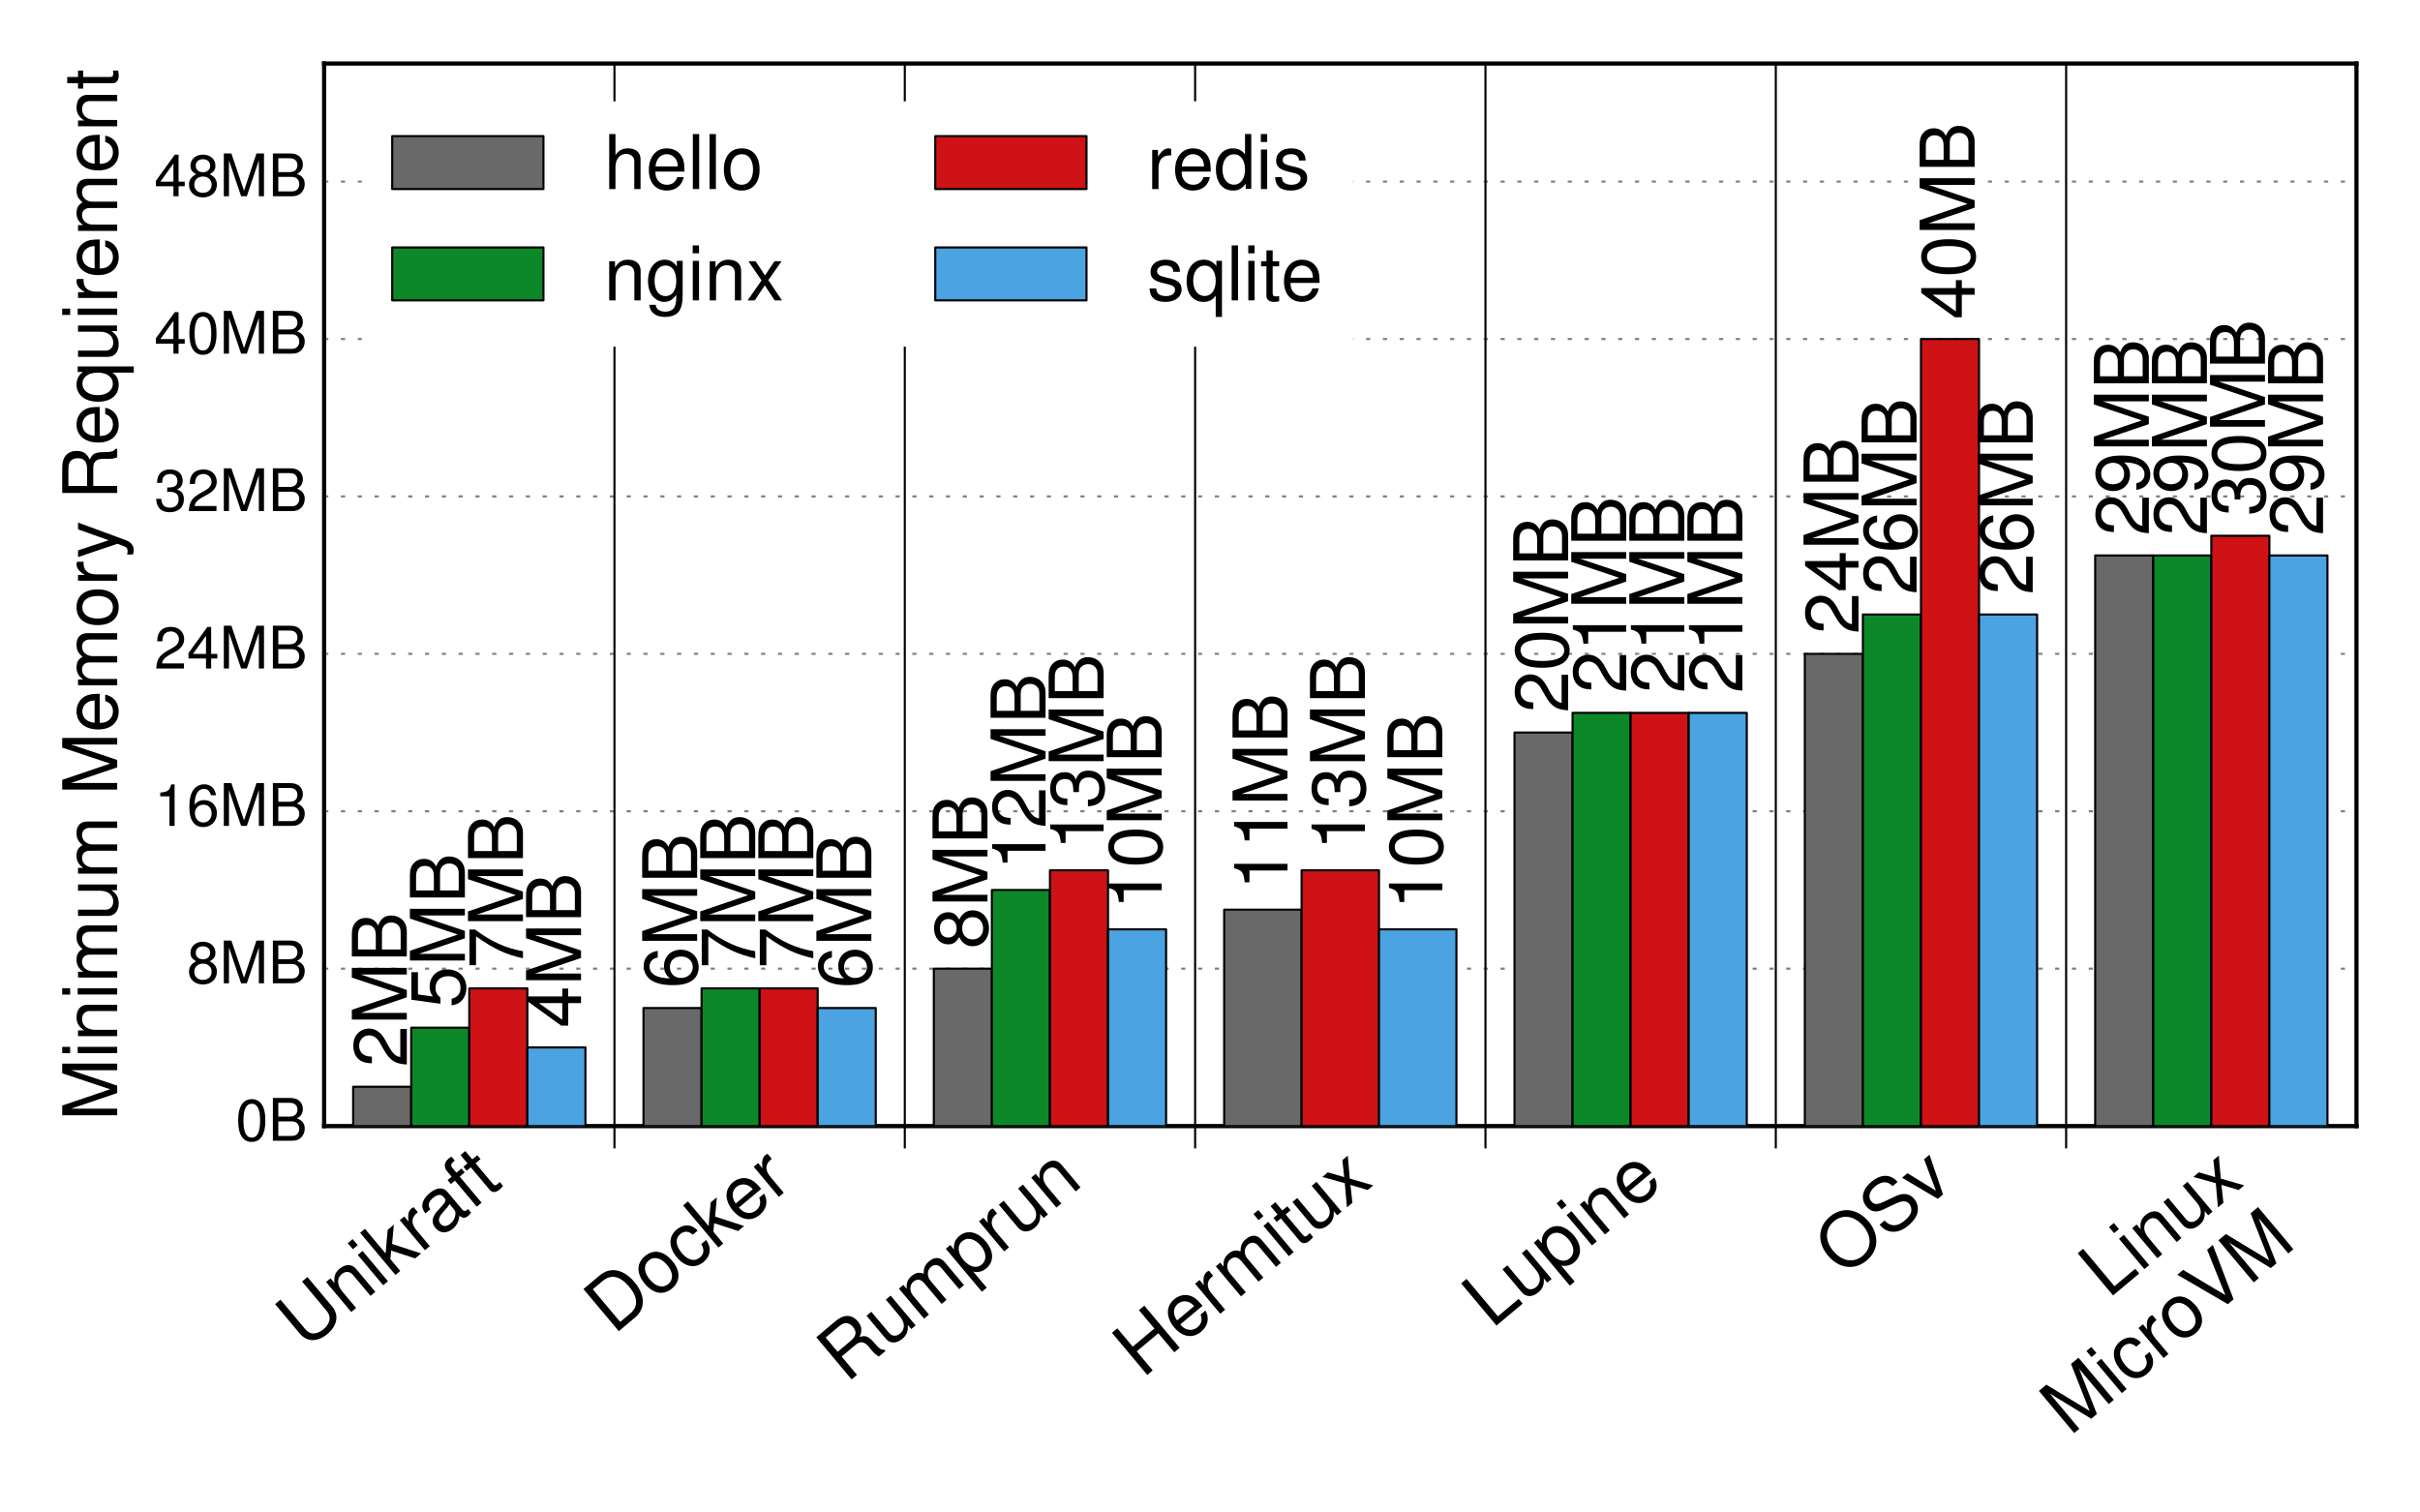 <?xml version="1.0" encoding="utf-8" standalone="no"?>
<!DOCTYPE svg PUBLIC "-//W3C//DTD SVG 1.1//EN"
  "http://www.w3.org/Graphics/SVG/1.1/DTD/svg11.dtd">
<!-- Created with matplotlib (https://matplotlib.org/) -->
<svg height="360pt" version="1.1" viewBox="0 0 576 360" width="576pt" xmlns="http://www.w3.org/2000/svg" xmlns:xlink="http://www.w3.org/1999/xlink">
 <defs>
  <style type="text/css">*{stroke-linecap:butt;stroke-linejoin:round;}</style>
 </defs>
 <g id="figure_1">
  <g id="patch_1">
   <path d="M 0 360 
L 576 360 
L 576 0 
L 0 0 
z
" style="fill:#ffffff;"/>
  </g>
  <g id="axes_1">
   <g id="patch_2">
    <path d="M 77.148 268.033 
L 560.88 268.033 
L 560.88 15.12 
L 77.148 15.12 
z
" style="fill:#ffffff;"/>
   </g>
   <g id="line2d_1">
    <path d="M 146.252 273.091 
L 146.252 15.12 
" style="fill:none;stroke:#000000;stroke-linecap:square;stroke-width:0.5;"/>
   </g>
   <g id="line2d_2">
    <path d="M 215.357 273.091 
L 215.357 15.12 
" style="fill:none;stroke:#000000;stroke-linecap:square;stroke-width:0.5;"/>
   </g>
   <g id="line2d_3">
    <path d="M 284.461 273.091 
L 284.461 15.12 
" style="fill:none;stroke:#000000;stroke-linecap:square;stroke-width:0.5;"/>
   </g>
   <g id="line2d_4">
    <path d="M 353.566 273.091 
L 353.566 15.12 
" style="fill:none;stroke:#000000;stroke-linecap:square;stroke-width:0.5;"/>
   </g>
   <g id="line2d_5">
    <path d="M 422.671 273.091 
L 422.671 15.12 
" style="fill:none;stroke:#000000;stroke-linecap:square;stroke-width:0.5;"/>
   </g>
   <g id="line2d_6">
    <path d="M 491.775 273.091 
L 491.775 15.12 
" style="fill:none;stroke:#000000;stroke-linecap:square;stroke-width:0.5;"/>
   </g>
   <g id="patch_3">
    <path d="M 77.148 268.033 
L 77.148 15.12 
" style="fill:none;stroke:#000000;stroke-linecap:square;stroke-linejoin:miter;"/>
   </g>
   <g id="patch_4">
    <path d="M 560.88 268.033 
L 560.88 15.12 
" style="fill:none;stroke:#000000;stroke-linecap:square;stroke-linejoin:miter;"/>
   </g>
   <g id="patch_5">
    <path d="M 77.148 268.033 
L 560.88 268.033 
" style="fill:none;stroke:#000000;stroke-linecap:square;stroke-linejoin:miter;"/>
   </g>
   <g id="patch_6">
    <path d="M 77.148 15.12 
L 560.88 15.12 
" style="fill:none;stroke:#000000;stroke-linecap:square;stroke-linejoin:miter;"/>
   </g>
   <g id="matplotlib.axis_1">
    <g id="xtick_1">
     <g id="line2d_7"/>
     <g id="line2d_8"/>
     <g id="text_1">
      <!-- Unikraft -->
      <g transform="translate(72.726 321.415)rotate(-40)scale(0.18 -0.18)">
       <defs>
        <path d="M 55.203 73 
L 55.203 21.938 
C 55.203 12.172 48.094 6.188 36.406 6.188 
C 31 6.188 26.594 7.484 23.094 9.984 
C 19.5 12.766 17.797 16.453 17.797 21.938 
L 17.797 73 
L 8.5 73 
L 8.5 21.938 
C 8.5 7.188 19.094 -2 36.406 -2 
C 53.5 -2 64.5 7.391 64.5 21.938 
L 64.5 73 
z
" id="Nimbus_Sans_L_Regular-85"/>
        <path d="M 7 52 
L 7 0 
L 15.406 0 
L 15.406 28.672 
C 15.406 39.672 21 46.688 29.594 46.688 
C 36.203 46.688 40.406 42.688 40.406 36.375 
L 40.406 0 
L 48.703 0 
L 48.703 39.672 
C 48.703 48.391 42.203 54 32.094 54 
C 24.297 54 19.297 50.984 14.703 43.688 
L 14.703 52 
z
" id="Nimbus_Sans_L_Regular-110"/>
        <path d="M 15 52.469 
L 6.703 52.469 
L 6.703 0 
L 15 0 
z
M 15 73 
L 6.594 73 
L 6.594 62.484 
L 15 62.484 
z
" id="Nimbus_Sans_L_Regular-105"/>
        <path d="M 14.094 73 
L 5.797 73 
L 5.797 0 
L 14.094 0 
L 14.094 20.422 
L 22.203 28.438 
L 39.906 0 
L 50.203 0 
L 28.797 34.344 
L 47 52.469 
L 36.297 52.469 
L 14.094 30.234 
z
" id="Nimbus_Sans_L_Regular-107"/>
        <path d="M 6.906 52 
L 6.906 0 
L 15.297 0 
L 15.297 26.984 
C 15.297 34.422 17.203 39.281 21.203 42.156 
C 23.797 44.047 26.297 44.641 32.094 44.734 
L 32.094 53.188 
C 30.703 53.891 30 54 28.906 54 
C 23.5 54 19.406 50.797 14.594 42.969 
L 14.594 52 
z
" id="Nimbus_Sans_L_Regular-114"/>
        <path d="M 53.5 5.188 
C 52.594 5 52.203 5 51.703 5 
C 48.797 5 47.203 6.484 47.203 9.078 
L 47.203 39.719 
C 47.203 48.984 40.406 54 27.5 54 
C 19.906 54 13.594 51.797 10.094 47.891 
C 7.703 45.203 6.703 42.219 6.5 37.031 
L 14.906 37.031 
C 15.594 43.406 19.406 46.297 27.203 46.297 
C 34.703 46.297 38.906 43.5 38.906 38.531 
L 38.906 36.344 
C 38.906 32.859 36.797 31.359 30.203 30.562 
C 18.406 29.078 16.594 28.672 13.406 27.391 
C 7.297 24.891 4.203 20.219 4.203 13.453 
C 4.203 4 10.797 -2 21.406 -2 
C 28 -2 33.297 0.297 39.203 5.688 
C 39.797 0.391 42.406 -2 47.797 -2 
C 49.5 -2 50.797 -1.812 53.5 -1.109 
z
M 38.906 16.734 
C 38.906 13.953 38.094 12.266 35.594 9.969 
C 32.203 6.891 28.094 5.297 23.203 5.297 
C 16.703 5.297 12.906 8.375 12.906 13.656 
C 12.906 19.125 16.594 21.906 25.5 23.203 
C 34.297 24.406 36.094 24.797 38.906 26.094 
z
" id="Nimbus_Sans_L_Regular-97"/>
        <path d="M 25.797 52 
L 17.094 52 
L 17.094 60.312 
C 17.094 63.859 19.094 65.688 22.906 65.688 
C 23.594 65.688 23.906 65.688 25.797 65.594 
L 25.797 72.484 
C 23.906 72.891 22.797 73 21.094 73 
C 13.406 73 8.797 68.594 8.797 61.016 
L 8.797 52 
L 1.797 52 
L 1.797 45.188 
L 8.797 45.188 
L 8.797 0 
L 17.094 0 
L 17.094 45.188 
L 25.797 45.188 
z
" id="Nimbus_Sans_L_Regular-102"/>
        <path d="M 25.406 52 
L 16.797 52 
L 16.797 66.391 
L 8.5 66.391 
L 8.5 52 
L 1.406 52 
L 1.406 45.188 
L 8.5 45.188 
L 8.5 6.281 
C 8.5 1 12.094 -2 18.594 -2 
C 20.594 -2 22.594 -1.812 25.406 -1.312 
L 25.406 5.688 
C 24.297 5.391 23 5.297 21.406 5.297 
C 17.797 5.297 16.797 6.281 16.797 9.906 
L 16.797 45.188 
L 25.406 45.188 
z
" id="Nimbus_Sans_L_Regular-116"/>
       </defs>
       <use transform="scale(0.996)" xlink:href="#Nimbus_Sans_L_Regular-85"/>
       <use transform="translate(71.93 0)scale(0.996)" xlink:href="#Nimbus_Sans_L_Regular-110"/>
       <use transform="translate(127.322 0)scale(0.996)" xlink:href="#Nimbus_Sans_L_Regular-105"/>
       <use transform="translate(149.438 0)scale(0.996)" xlink:href="#Nimbus_Sans_L_Regular-107"/>
       <use transform="translate(199.252 0)scale(0.996)" xlink:href="#Nimbus_Sans_L_Regular-114"/>
       <use transform="translate(231.431 0)scale(0.996)" xlink:href="#Nimbus_Sans_L_Regular-97"/>
       <use transform="translate(286.822 0)scale(0.996)" xlink:href="#Nimbus_Sans_L_Regular-102"/>
       <use transform="translate(314.518 0)scale(0.996)" xlink:href="#Nimbus_Sans_L_Regular-116"/>
      </g>
     </g>
    </g>
    <g id="xtick_2">
     <g id="line2d_9"/>
     <g id="line2d_10"/>
     <g id="text_2">
      <!-- Docker -->
      <g transform="translate(146.061 317.866)rotate(-40)scale(0.18 -0.18)">
       <defs>
        <path d="M 8.906 0 
L 37 0 
C 55.406 0 66.703 13.797 66.703 36.547 
C 66.703 59.188 55.5 73 37 73 
L 8.906 73 
z
M 18.203 8.188 
L 18.203 64.797 
L 35.406 64.797 
C 49.797 64.797 57.406 55.078 57.406 36.438 
C 57.406 18.016 49.797 8.188 35.406 8.188 
z
" id="Nimbus_Sans_L_Regular-68"/>
        <path d="M 27.203 54 
C 12.5 54 3.594 43.5 3.594 25.984 
C 3.594 8.484 12.406 -2 27.297 -2 
C 42 -2 51 8.484 51 25.594 
C 51 43.609 42.297 54 27.203 54 
z
M 27.297 46.297 
C 36.703 46.297 42.297 38.625 42.297 25.688 
C 42.297 13.453 36.5 5.688 27.297 5.688 
C 18 5.688 12.297 13.359 12.297 25.984 
C 12.297 38.531 18 46.297 27.297 46.297 
z
" id="Nimbus_Sans_L_Regular-111"/>
        <path d="M 47.094 34.953 
C 46.703 40.016 45.594 43.297 43.594 46.188 
C 40 51.094 33.703 54 26.406 54 
C 12.297 54 3.094 42.812 3.094 25.5 
C 3.094 8.672 12.094 -2 26.297 -2 
C 38.797 -2 46.703 5.5 47.703 18.234 
L 39.297 18.234 
C 37.906 9.875 33.594 5.688 26.5 5.688 
C 17.297 5.688 11.797 13.156 11.797 25.5 
C 11.797 38.531 17.203 46.297 26.297 46.297 
C 33.297 46.297 37.703 42.203 38.703 34.953 
z
" id="Nimbus_Sans_L_Regular-99"/>
        <path d="M 51.297 23.188 
C 51.297 31.219 50.703 36.109 49.203 40.078 
C 45.797 48.797 37.797 54 28 54 
C 13.406 54 4 42.719 4 25.297 
C 4 8.516 13.094 -2 27.797 -2 
C 39.797 -2 48.094 4.797 50.203 15.906 
L 41.797 15.906 
C 39.5 9.188 34.797 5.688 28.094 5.688 
C 22.797 5.688 18.297 8.031 15.5 12.297 
C 13.5 15.219 12.797 18.141 12.703 23.188 
z
M 12.906 30 
C 13.594 39.875 19.5 46.297 27.906 46.297 
C 36.094 46.297 42.406 39.359 42.406 30.609 
C 42.406 30.406 42.406 30.203 42.297 30 
z
" id="Nimbus_Sans_L_Regular-101"/>
       </defs>
       <use transform="scale(0.996)" xlink:href="#Nimbus_Sans_L_Regular-68"/>
       <use transform="translate(71.93 0)scale(0.996)" xlink:href="#Nimbus_Sans_L_Regular-111"/>
       <use transform="translate(127.322 0)scale(0.996)" xlink:href="#Nimbus_Sans_L_Regular-99"/>
       <use transform="translate(175.143 0)scale(0.996)" xlink:href="#Nimbus_Sans_L_Regular-107"/>
       <use transform="translate(222.964 0)scale(0.996)" xlink:href="#Nimbus_Sans_L_Regular-101"/>
       <use transform="translate(278.356 0)scale(0.996)" xlink:href="#Nimbus_Sans_L_Regular-114"/>
      </g>
     </g>
    </g>
    <g id="xtick_3">
     <g id="line2d_11"/>
     <g id="line2d_12"/>
     <g id="text_3">
      <!-- Rumprun -->
      <g transform="translate(201.429 329.392)rotate(-40)scale(0.18 -0.18)">
       <defs>
        <path d="M 18.594 31.797 
L 42.594 31.797 
C 50.906 31.797 54.594 27.734 54.594 18.609 
L 54.5 12.031 
C 54.5 7.469 55.297 3 56.594 0 
L 67.906 0 
L 67.906 2.297 
C 64.406 4.734 63.703 7.359 63.5 17.203 
C 63.406 29.359 61.5 32.984 53.594 36.391 
C 61.797 40.391 65.094 45.422 65.094 53.625 
C 65.094 66.094 57.203 73 42.906 73 
L 9.297 73 
L 9.297 0 
L 18.594 0 
z
M 18.594 40 
L 18.594 64.797 
L 41.094 64.797 
C 46.297 64.797 49.297 64 51.594 62.031 
C 54.094 59.953 55.406 56.688 55.406 52.344 
C 55.406 43.844 51 40 41.094 40 
z
" id="Nimbus_Sans_L_Regular-82"/>
        <path d="M 48.203 0.297 
L 48.203 52 
L 39.906 52 
L 39.906 22.719 
C 39.906 12.188 34.297 5.297 25.594 5.297 
C 19 5.297 14.797 9.234 14.797 15.438 
L 14.797 52 
L 6.5 52 
L 6.5 12.188 
C 6.5 3.594 13 -2 23.203 -2 
C 30.906 -2 35.797 0.688 40.703 7.562 
L 40.703 0.297 
z
" id="Nimbus_Sans_L_Regular-117"/>
        <path d="M 7 52 
L 7 0 
L 15.406 0 
L 15.406 32.641 
C 15.406 40.578 20.906 46.688 27.703 46.688 
C 33.906 46.688 37.406 42.875 37.406 36.172 
L 37.406 0 
L 45.797 0 
L 45.797 32.953 
C 45.797 40.578 51.297 46.688 58.094 46.688 
C 64.203 46.688 67.797 42.781 67.797 36.172 
L 67.797 0 
L 76.203 0 
L 76.203 39.375 
C 76.203 48.797 70.797 54 61 54 
C 54 54 49.797 51.891 44.906 45.984 
C 41.797 51.594 37.594 54 30.797 54 
C 23.797 54 19.203 51.391 14.703 45.094 
L 14.703 52 
z
" id="Nimbus_Sans_L_Regular-109"/>
        <path d="M 5.406 -22 
L 13.797 -22 
L 13.797 5.797 
C 18.203 0.391 23.094 -2 29.906 -2 
C 43.406 -2 52.297 8.875 52.297 25.5 
C 52.297 43 43.703 54 29.797 54 
C 22.703 54 17 50.797 13.094 44.594 
L 13.094 52.484 
L 5.406 52.484 
z
M 28.406 46.188 
C 37.594 46.188 43.594 38.125 43.594 25.688 
C 43.594 13.859 37.5 5.797 28.406 5.797 
C 19.594 5.797 13.797 13.75 13.797 25.984 
C 13.797 38.234 19.594 46.188 28.406 46.188 
z
" id="Nimbus_Sans_L_Regular-112"/>
       </defs>
       <use transform="scale(0.996)" xlink:href="#Nimbus_Sans_L_Regular-82"/>
       <use transform="translate(71.93 0)scale(0.996)" xlink:href="#Nimbus_Sans_L_Regular-117"/>
       <use transform="translate(127.322 0)scale(0.996)" xlink:href="#Nimbus_Sans_L_Regular-109"/>
       <use transform="translate(210.31 0)scale(0.996)" xlink:href="#Nimbus_Sans_L_Regular-112"/>
       <use transform="translate(265.702 0)scale(0.996)" xlink:href="#Nimbus_Sans_L_Regular-114"/>
       <use transform="translate(300.37 0)scale(0.996)" xlink:href="#Nimbus_Sans_L_Regular-117"/>
       <use transform="translate(355.762 0)scale(0.996)" xlink:href="#Nimbus_Sans_L_Regular-110"/>
      </g>
     </g>
    </g>
    <g id="xtick_4">
     <g id="line2d_13"/>
     <g id="line2d_14"/>
     <g id="text_4">
      <!-- Hermitux -->
      <g transform="translate(271.935 328.216)rotate(-40)scale(0.18 -0.18)">
       <defs>
        <path d="M 55.094 33 
L 55.094 0 
L 64.406 0 
L 64.406 73 
L 55.094 73 
L 55.094 41.188 
L 17.594 41.188 
L 17.594 73 
L 8.297 73 
L 8.297 0 
L 17.703 0 
L 17.703 33 
z
" id="Nimbus_Sans_L_Regular-72"/>
        <path d="M 29.203 26.891 
L 46.797 52 
L 37.406 52 
L 24.797 33.125 
L 12.203 52 
L 2.703 52 
L 20.203 26.484 
L 1.703 0 
L 11.203 0 
L 24.5 19.938 
L 37.594 0 
L 47.297 0 
z
" id="Nimbus_Sans_L_Regular-120"/>
       </defs>
       <use transform="scale(0.996)" xlink:href="#Nimbus_Sans_L_Regular-72"/>
       <use transform="translate(71.93 0)scale(0.996)" xlink:href="#Nimbus_Sans_L_Regular-101"/>
       <use transform="translate(127.322 0)scale(0.996)" xlink:href="#Nimbus_Sans_L_Regular-114"/>
       <use transform="translate(162.988 0)scale(0.996)" xlink:href="#Nimbus_Sans_L_Regular-109"/>
       <use transform="translate(245.976 0)scale(0.996)" xlink:href="#Nimbus_Sans_L_Regular-105"/>
       <use transform="translate(268.093 0)scale(0.996)" xlink:href="#Nimbus_Sans_L_Regular-116"/>
       <use transform="translate(295.788 0)scale(0.996)" xlink:href="#Nimbus_Sans_L_Regular-117"/>
       <use transform="translate(351.18 0)scale(0.996)" xlink:href="#Nimbus_Sans_L_Regular-120"/>
      </g>
     </g>
    </g>
    <g id="xtick_5">
     <g id="line2d_15"/>
     <g id="line2d_16"/>
     <g id="text_5">
      <!-- Lupine -->
      <g transform="translate(355.092 316.424)rotate(-40)scale(0.18 -0.18)">
       <defs>
        <path d="M 17.297 73 
L 8 73 
L 8 0 
L 53.297 0 
L 53.297 8.188 
L 17.297 8.188 
z
" id="Nimbus_Sans_L_Regular-76"/>
       </defs>
       <use transform="scale(0.996)" xlink:href="#Nimbus_Sans_L_Regular-76"/>
       <use transform="translate(55.392 0)scale(0.996)" xlink:href="#Nimbus_Sans_L_Regular-117"/>
       <use transform="translate(110.783 0)scale(0.996)" xlink:href="#Nimbus_Sans_L_Regular-112"/>
       <use transform="translate(166.175 0)scale(0.996)" xlink:href="#Nimbus_Sans_L_Regular-105"/>
       <use transform="translate(188.292 0)scale(0.996)" xlink:href="#Nimbus_Sans_L_Regular-110"/>
       <use transform="translate(243.683 0)scale(0.996)" xlink:href="#Nimbus_Sans_L_Regular-101"/>
      </g>
     </g>
    </g>
    <g id="xtick_6">
     <g id="line2d_17"/>
     <g id="line2d_18"/>
     <g id="text_6">
      <!-- OSv -->
      <g transform="translate(438.717 304.241)rotate(-40)scale(0.18 -0.18)">
       <defs>
        <path d="M 38.906 74 
C 18 74 3.797 58.641 3.797 36 
C 3.797 13.344 18 -2 39 -2 
C 47.797 -2 55.703 0.688 61.594 5.688 
C 69.5 12.344 74.203 23.578 74.203 35.391 
C 74.203 58.734 60.297 74 38.906 74 
z
M 38.906 65.797 
C 54.703 65.797 64.906 53.875 64.906 35.594 
C 64.906 18.109 54.406 6.188 39 6.188 
C 23.5 6.188 13.094 18.109 13.094 36 
C 13.094 53.875 23.5 65.797 38.906 65.797 
z
" id="Nimbus_Sans_L_Regular-79"/>
        <path d="M 59.594 51.484 
C 59.5 65.688 49.703 74 32.906 74 
C 16.906 74 7 65.797 7 52.688 
C 7 43.844 11.703 38.281 21.297 35.797 
L 39.406 31.031 
C 48.594 28.641 52.797 24.969 52.797 19.312 
C 52.797 15.438 50.703 11.453 47.594 9.266 
C 44.703 7.281 40.094 6.188 34.203 6.188 
C 26.297 6.188 20.906 8.078 17.406 12.25 
C 14.703 15.438 13.5 18.906 13.594 23.375 
L 4.797 23.375 
C 4.906 16.719 6.203 12.344 9.094 8.375 
C 14.094 1.594 22.5 -2 33.594 -2 
C 42.297 -2 49.406 0 54.094 3.594 
C 59 7.484 62.094 13.938 62.094 20.203 
C 62.094 29.141 56.5 35.688 46.594 38.375 
L 28.297 43.25 
C 19.5 45.625 16.297 48.406 16.297 53.969 
C 16.297 61.328 22.797 66.188 32.594 66.188 
C 44.203 66.188 50.703 60.922 50.797 51.484 
z
" id="Nimbus_Sans_L_Regular-83"/>
        <path d="M 28.5 0 
L 48.594 52 
L 39.203 52 
L 24.406 9.828 
L 10.406 52 
L 1 52 
L 19.406 0 
z
" id="Nimbus_Sans_L_Regular-118"/>
       </defs>
       <use transform="scale(0.996)" xlink:href="#Nimbus_Sans_L_Regular-79"/>
       <use transform="translate(77.508 0)scale(0.996)" xlink:href="#Nimbus_Sans_L_Regular-83"/>
       <use transform="translate(143.958 0)scale(0.996)" xlink:href="#Nimbus_Sans_L_Regular-118"/>
      </g>
     </g>
    </g>
    <g id="xtick_7">
     <g id="line2d_19"/>
     <g id="line2d_20"/>
     <g id="text_7">
      <!-- Linux -->
      <g transform="translate(501.846 309.255)rotate(-40)scale(0.18 -0.18)">
       <use transform="scale(0.996)" xlink:href="#Nimbus_Sans_L_Regular-76"/>
       <use transform="translate(55.392 0)scale(0.996)" xlink:href="#Nimbus_Sans_L_Regular-105"/>
       <use transform="translate(77.508 0)scale(0.996)" xlink:href="#Nimbus_Sans_L_Regular-110"/>
       <use transform="translate(131.904 0)scale(0.996)" xlink:href="#Nimbus_Sans_L_Regular-117"/>
       <use transform="translate(187.296 0)scale(0.996)" xlink:href="#Nimbus_Sans_L_Regular-120"/>
      </g>
      <!-- MicroVM -->
      <g transform="translate(492.672 341.954)rotate(-40)scale(0.18 -0.18)">
       <defs>
        <path d="M 46.797 0 
L 67.297 61.172 
L 67.297 0 
L 76.094 0 
L 76.094 73 
L 63.203 73 
L 42 9.406 
L 20.406 73 
L 7.5 73 
L 7.5 0 
L 16.297 0 
L 16.297 61.172 
L 37 0 
z
" id="Nimbus_Sans_L_Regular-77"/>
        <path d="M 39.203 0 
L 64.5 73 
L 54.594 73 
L 34.406 11.203 
L 13 73 
L 3 73 
L 29.203 0 
z
" id="Nimbus_Sans_L_Regular-86"/>
       </defs>
       <use transform="scale(0.996)" xlink:href="#Nimbus_Sans_L_Regular-77"/>
       <use transform="translate(82.988 0)scale(0.996)" xlink:href="#Nimbus_Sans_L_Regular-105"/>
       <use transform="translate(105.105 0)scale(0.996)" xlink:href="#Nimbus_Sans_L_Regular-99"/>
       <use transform="translate(154.918 0)scale(0.996)" xlink:href="#Nimbus_Sans_L_Regular-114"/>
       <use transform="translate(188.094 0)scale(0.996)" xlink:href="#Nimbus_Sans_L_Regular-111"/>
       <use transform="translate(243.485 0)scale(0.996)" xlink:href="#Nimbus_Sans_L_Regular-86"/>
       <use transform="translate(309.935 0)scale(0.996)" xlink:href="#Nimbus_Sans_L_Regular-77"/>
      </g>
     </g>
    </g>
   </g>
   <g id="matplotlib.axis_2">
    <g id="ytick_1">
     <g id="line2d_21">
      <path clip-path="url(#pcf7db7c75c)" d="M 77.148 268.033 
L 560.88 268.033 
" style="fill:none;stroke:#000000;stroke-dasharray:1,3;stroke-dashoffset:0;stroke-opacity:0.5;stroke-width:0.5;"/>
     </g>
     <g id="line2d_22"/>
     <g id="line2d_23"/>
     <g id="text_8">
      <!-- 0B -->
      <g transform="translate(56.09 271.517)scale(0.14 -0.14)">
       <defs>
        <path d="M 27.5 71 
C 20.906 71 14.906 68.094 11.203 63.188 
C 6.594 57.016 4.297 47.547 4.297 34.484 
C 4.297 10.672 12.297 -2 27.5 -2 
C 42.5 -2 50.703 10.672 50.703 33.891 
C 50.703 47.641 48.5 56.812 43.797 63.188 
C 40.094 68.188 34.203 71 27.5 71 
z
M 27.5 63.188 
C 37 63.188 41.703 53.625 41.703 34.688 
C 41.703 14.656 37.094 5.297 27.297 5.297 
C 18 5.297 13.297 15.062 13.297 34.391 
C 13.297 53.719 18 63.188 27.5 63.188 
z
" id="Nimbus_Sans_L_Regular-48"/>
        <path d="M 7.906 0 
L 40.797 0 
C 47.703 0 52.797 1.891 56.703 6.094 
C 60.297 9.875 62.297 15.016 62.297 20.641 
C 62.297 29.344 58.297 34.594 49 38.188 
C 55.594 41.297 59.094 46.781 59.094 54.312 
C 59.094 59.703 57.094 64.484 53.297 67.891 
C 49.5 71.391 44.5 73 37.5 73 
L 7.906 73 
z
M 17.203 41.188 
L 17.203 64.797 
L 35.203 64.797 
C 40.406 64.797 43.297 64.078 45.797 62.141 
C 48.406 60.109 49.797 57.062 49.797 52.984 
C 49.797 49.031 48.406 45.875 45.797 43.844 
C 43.297 41.906 40.406 41.188 35.203 41.188 
z
M 17.203 8.188 
L 17.203 33 
L 39.906 33 
C 44.406 33 47.406 31.906 49.594 29.531 
C 51.797 27.266 53 24.094 53 20.547 
C 53 17.078 51.797 13.922 49.594 11.656 
C 47.406 9.281 44.406 8.188 39.906 8.188 
z
" id="Nimbus_Sans_L_Regular-66"/>
       </defs>
       <use transform="scale(0.996)" xlink:href="#Nimbus_Sans_L_Regular-48"/>
       <use transform="translate(55.392 0)scale(0.996)" xlink:href="#Nimbus_Sans_L_Regular-66"/>
      </g>
     </g>
    </g>
    <g id="ytick_2">
     <g id="line2d_24">
      <path clip-path="url(#pcf7db7c75c)" d="M 77.148 230.565 
L 560.88 230.565 
" style="fill:none;stroke:#000000;stroke-dasharray:1,3;stroke-dashoffset:0;stroke-opacity:0.5;stroke-width:0.5;"/>
     </g>
     <g id="line2d_25"/>
     <g id="line2d_26"/>
     <g id="text_9">
      <!-- 8MB -->
      <g transform="translate(44.471 234.048)scale(0.14 -0.14)">
       <defs>
        <path d="M 39.094 37.484 
C 46.406 41.891 48.797 45.469 48.797 52.141 
C 48.797 63.188 40.094 71 27.5 71 
C 15 71 6.203 63.188 6.203 52.141 
C 6.203 45.578 8.594 41.984 15.797 37.484 
C 7.703 33.594 3.703 27.719 3.703 19.938 
C 3.703 6.984 13.5 -2 27.5 -2 
C 41.5 -2 51.297 6.984 51.297 19.844 
C 51.297 27.719 47.297 33.594 39.094 37.484 
z
M 27.5 63.188 
C 35 63.188 39.797 58.812 39.797 51.938 
C 39.797 45.375 34.906 41 27.5 41 
C 20.094 41 15.203 45.375 15.203 52.047 
C 15.203 58.812 20.094 63.188 27.5 63.188 
z
M 27.5 33.594 
C 36.297 33.594 42.297 28.016 42.297 19.75 
C 42.297 11.375 36.297 5.797 27.297 5.797 
C 18.703 5.797 12.703 11.469 12.703 19.75 
C 12.703 28.016 18.703 33.594 27.5 33.594 
z
" id="Nimbus_Sans_L_Regular-56"/>
       </defs>
       <use transform="scale(0.996)" xlink:href="#Nimbus_Sans_L_Regular-56"/>
       <use transform="translate(55.392 0)scale(0.996)" xlink:href="#Nimbus_Sans_L_Regular-77"/>
       <use transform="translate(138.38 0)scale(0.996)" xlink:href="#Nimbus_Sans_L_Regular-66"/>
      </g>
     </g>
    </g>
    <g id="ytick_3">
     <g id="line2d_27">
      <path clip-path="url(#pcf7db7c75c)" d="M 77.148 193.096 
L 560.88 193.096 
" style="fill:none;stroke:#000000;stroke-dasharray:1,3;stroke-dashoffset:0;stroke-opacity:0.5;stroke-width:0.5;"/>
     </g>
     <g id="line2d_28"/>
     <g id="line2d_29"/>
     <g id="text_10">
      <!-- 16MB -->
      <g transform="translate(36.717 196.579)scale(0.14 -0.14)">
       <defs>
        <path d="M 25.906 50.5 
L 25.906 0 
L 34.703 0 
L 34.703 70.891 
L 28.906 70.891 
C 25.797 60 23.797 58.5 10.203 56.797 
L 10.203 50.5 
z
" id="Nimbus_Sans_L_Regular-49"/>
        <path d="M 49.797 52.375 
C 48.094 64.094 40.5 71 29.703 71 
C 21.906 71 14.906 67.188 10.703 60.859 
C 6.297 53.891 4.297 45.109 4.297 32.25 
C 4.297 20.5 6.094 13 10.297 6.781 
C 14.094 1.094 20.297 -2 28.094 -2 
C 41.594 -2 51.297 7.969 51.297 21.688 
C 51.297 34.703 42.297 44 29.594 44 
C 22.594 44 17.094 41.297 13.297 36.094 
C 13.406 53.484 19 63.188 29.094 63.188 
C 35.297 63.188 39.594 59.25 41 52.375 
z
M 28.5 36.188 
C 37 36.188 42.297 30.375 42.297 20.984 
C 42.297 12.203 36.297 5.797 28.203 5.797 
C 20 5.797 13.797 12.5 13.797 21.484 
C 13.797 30.172 19.797 36.188 28.5 36.188 
z
" id="Nimbus_Sans_L_Regular-54"/>
       </defs>
       <use transform="scale(0.996)" xlink:href="#Nimbus_Sans_L_Regular-49"/>
       <use transform="translate(55.392 0)scale(0.996)" xlink:href="#Nimbus_Sans_L_Regular-54"/>
       <use transform="translate(110.783 0)scale(0.996)" xlink:href="#Nimbus_Sans_L_Regular-77"/>
       <use transform="translate(193.772 0)scale(0.996)" xlink:href="#Nimbus_Sans_L_Regular-66"/>
      </g>
     </g>
    </g>
    <g id="ytick_4">
     <g id="line2d_30">
      <path clip-path="url(#pcf7db7c75c)" d="M 77.148 155.627 
L 560.88 155.627 
" style="fill:none;stroke:#000000;stroke-dasharray:1,3;stroke-dashoffset:0;stroke-opacity:0.5;stroke-width:0.5;"/>
     </g>
     <g id="line2d_31"/>
     <g id="line2d_32"/>
     <g id="text_11">
      <!-- 24MB -->
      <g transform="translate(36.717 159.111)scale(0.14 -0.14)">
       <defs>
        <path d="M 50.594 8.688 
L 13.297 8.688 
C 14.203 14.5 17.406 18.203 26.094 23.328 
L 36.094 28.734 
C 46 34.141 51.094 41.453 51.094 50.172 
C 51.094 56.078 48.703 61.594 44.5 65.391 
C 40.297 69.188 35.094 71 28.406 71 
C 19.406 71 12.703 67.797 8.797 61.797 
C 6.297 57.984 5.203 53.578 5 46.359 
L 13.797 46.359 
C 14.094 51.172 14.703 54.078 15.906 56.375 
C 18.203 60.688 22.797 63.297 28.094 63.297 
C 36.094 63.297 42.094 57.578 42.094 49.969 
C 42.094 44.359 38.797 39.547 32.5 35.938 
L 23.297 30.734 
C 8.5 22.312 4.203 15.609 3.406 0 
L 50.594 0 
z
" id="Nimbus_Sans_L_Regular-50"/>
        <path d="M 32.703 17 
L 32.703 0 
L 41.5 0 
L 41.5 17 
L 52 17 
L 52 24.891 
L 41.5 24.891 
L 41.5 70.891 
L 35 70.891 
L 2.797 26.297 
L 2.797 17 
z
M 32.703 24.891 
L 10.5 24.891 
L 32.703 55.891 
z
" id="Nimbus_Sans_L_Regular-52"/>
       </defs>
       <use transform="scale(0.996)" xlink:href="#Nimbus_Sans_L_Regular-50"/>
       <use transform="translate(55.392 0)scale(0.996)" xlink:href="#Nimbus_Sans_L_Regular-52"/>
       <use transform="translate(110.783 0)scale(0.996)" xlink:href="#Nimbus_Sans_L_Regular-77"/>
       <use transform="translate(193.772 0)scale(0.996)" xlink:href="#Nimbus_Sans_L_Regular-66"/>
      </g>
     </g>
    </g>
    <g id="ytick_5">
     <g id="line2d_33">
      <path clip-path="url(#pcf7db7c75c)" d="M 77.148 118.159 
L 560.88 118.159 
" style="fill:none;stroke:#000000;stroke-dasharray:1,3;stroke-dashoffset:0;stroke-opacity:0.5;stroke-width:0.5;"/>
     </g>
     <g id="line2d_34"/>
     <g id="line2d_35"/>
     <g id="text_12">
      <!-- 32MB -->
      <g transform="translate(36.717 121.642)scale(0.14 -0.14)">
       <defs>
        <path d="M 22.094 32.703 
L 23.203 32.703 
L 26.906 32.797 
C 36.594 32.797 41.594 28.422 41.594 19.938 
C 41.594 11.078 36.094 5.797 26.906 5.797 
C 17.297 5.797 12.594 10.578 12 20.844 
L 3.203 20.844 
C 3.594 15.156 4.594 11.469 6.297 8.281 
C 9.906 1.5 16.906 -2 26.594 -2 
C 41.203 -2 50.594 6.688 50.594 20.047 
C 50.594 29.016 47.094 34 38.594 36.891 
C 45.203 39.469 48.5 44.453 48.5 51.531 
C 48.5 63.688 40.406 71 26.906 71 
C 12.594 71 5 63.188 4.703 48.141 
L 13.5 48.141 
C 13.594 52.438 14 54.828 15.094 57.016 
C 17.094 60.906 21.5 63.297 27 63.297 
C 34.797 63.297 39.5 58.703 39.5 51.234 
C 39.5 46.25 37.703 43.266 33.797 41.672 
C 31.406 40.672 28.297 40.266 22.094 40.172 
z
" id="Nimbus_Sans_L_Regular-51"/>
       </defs>
       <use transform="scale(0.996)" xlink:href="#Nimbus_Sans_L_Regular-51"/>
       <use transform="translate(55.392 0)scale(0.996)" xlink:href="#Nimbus_Sans_L_Regular-50"/>
       <use transform="translate(110.783 0)scale(0.996)" xlink:href="#Nimbus_Sans_L_Regular-77"/>
       <use transform="translate(193.772 0)scale(0.996)" xlink:href="#Nimbus_Sans_L_Regular-66"/>
      </g>
     </g>
    </g>
    <g id="ytick_6">
     <g id="line2d_36">
      <path clip-path="url(#pcf7db7c75c)" d="M 77.148 80.69 
L 560.88 80.69 
" style="fill:none;stroke:#000000;stroke-dasharray:1,3;stroke-dashoffset:0;stroke-opacity:0.5;stroke-width:0.5;"/>
     </g>
     <g id="line2d_37"/>
     <g id="line2d_38"/>
     <g id="text_13">
      <!-- 40MB -->
      <g transform="translate(36.717 84.174)scale(0.14 -0.14)">
       <use transform="scale(0.996)" xlink:href="#Nimbus_Sans_L_Regular-52"/>
       <use transform="translate(55.392 0)scale(0.996)" xlink:href="#Nimbus_Sans_L_Regular-48"/>
       <use transform="translate(110.783 0)scale(0.996)" xlink:href="#Nimbus_Sans_L_Regular-77"/>
       <use transform="translate(193.772 0)scale(0.996)" xlink:href="#Nimbus_Sans_L_Regular-66"/>
      </g>
     </g>
    </g>
    <g id="ytick_7">
     <g id="line2d_39">
      <path clip-path="url(#pcf7db7c75c)" d="M 77.148 43.221 
L 560.88 43.221 
" style="fill:none;stroke:#000000;stroke-dasharray:1,3;stroke-dashoffset:0;stroke-opacity:0.5;stroke-width:0.5;"/>
     </g>
     <g id="line2d_40"/>
     <g id="line2d_41"/>
     <g id="text_14">
      <!-- 48MB -->
      <g transform="translate(36.717 46.705)scale(0.14 -0.14)">
       <use transform="scale(0.996)" xlink:href="#Nimbus_Sans_L_Regular-52"/>
       <use transform="translate(55.392 0)scale(0.996)" xlink:href="#Nimbus_Sans_L_Regular-56"/>
       <use transform="translate(110.783 0)scale(0.996)" xlink:href="#Nimbus_Sans_L_Regular-77"/>
       <use transform="translate(193.772 0)scale(0.996)" xlink:href="#Nimbus_Sans_L_Regular-66"/>
      </g>
     </g>
    </g>
    <g id="text_15">
     <!-- Minimum Memory Requirement -->
     <g transform="translate(27.897 266.8)rotate(-90)scale(0.18 -0.18)">
      <defs>
       <path d="M 38.797 52 
L 24.297 11.312 
L 10.906 52 
L 2 52 
L 19.703 -0.453 
L 16.5 -8.719 
C 15.203 -12.406 13.297 -13.812 9.797 -13.812 
C 8.594 -13.812 7.203 -13.609 5.406 -13.203 
L 5.406 -20.703 
C 7.094 -21.609 8.797 -22 11 -22 
C 13.703 -22 16.594 -21.109 18.797 -19.5 
C 21.406 -17.609 22.906 -15.406 24.5 -11.219 
L 47.797 52 
z
" id="Nimbus_Sans_L_Regular-121"/>
       <path d="M 49.5 -22 
L 49.5 52.484 
L 42.094 52.484 
L 42.094 45.5 
C 38.203 50.984 32.297 54 25.406 54 
C 11.594 54 2.594 42.703 2.594 25.391 
C 2.594 8.484 11.203 -2 25 -2 
C 32.297 -2 37.297 0.594 41.203 6.297 
L 41.203 -22 
z
M 26.594 46.188 
C 35.5 46.188 41.203 38.234 41.203 25.688 
C 41.203 13.75 35.406 5.797 26.594 5.797 
C 17.406 5.797 11.297 13.859 11.297 25.984 
C 11.297 38.031 17.406 46.188 26.594 46.188 
z
" id="Nimbus_Sans_L_Regular-113"/>
      </defs>
      <use transform="scale(0.996)" xlink:href="#Nimbus_Sans_L_Regular-77"/>
      <use transform="translate(82.988 0)scale(0.996)" xlink:href="#Nimbus_Sans_L_Regular-105"/>
      <use transform="translate(105.105 0)scale(0.996)" xlink:href="#Nimbus_Sans_L_Regular-110"/>
      <use transform="translate(160.497 0)scale(0.996)" xlink:href="#Nimbus_Sans_L_Regular-105"/>
      <use transform="translate(182.614 0)scale(0.996)" xlink:href="#Nimbus_Sans_L_Regular-109"/>
      <use transform="translate(264.606 0)scale(0.996)" xlink:href="#Nimbus_Sans_L_Regular-117"/>
      <use transform="translate(319.998 0)scale(0.996)" xlink:href="#Nimbus_Sans_L_Regular-109"/>
      <use transform="translate(430.681 0)scale(0.996)" xlink:href="#Nimbus_Sans_L_Regular-77"/>
      <use transform="translate(513.67 0)scale(0.996)" xlink:href="#Nimbus_Sans_L_Regular-101"/>
      <use transform="translate(569.061 0)scale(0.996)" xlink:href="#Nimbus_Sans_L_Regular-109"/>
      <use transform="translate(652.05 0)scale(0.996)" xlink:href="#Nimbus_Sans_L_Regular-111"/>
      <use transform="translate(707.442 0)scale(0.996)" xlink:href="#Nimbus_Sans_L_Regular-114"/>
      <use transform="translate(743.605 0)scale(0.996)" xlink:href="#Nimbus_Sans_L_Regular-121"/>
      <use transform="translate(821.113 0)scale(0.996)" xlink:href="#Nimbus_Sans_L_Regular-82"/>
      <use transform="translate(893.043 0)scale(0.996)" xlink:href="#Nimbus_Sans_L_Regular-101"/>
      <use transform="translate(948.435 0)scale(0.996)" xlink:href="#Nimbus_Sans_L_Regular-113"/>
      <use transform="translate(1003.827 0)scale(0.996)" xlink:href="#Nimbus_Sans_L_Regular-117"/>
      <use transform="translate(1059.218 0)scale(0.996)" xlink:href="#Nimbus_Sans_L_Regular-105"/>
      <use transform="translate(1081.335 0)scale(0.996)" xlink:href="#Nimbus_Sans_L_Regular-114"/>
      <use transform="translate(1114.51 0)scale(0.996)" xlink:href="#Nimbus_Sans_L_Regular-101"/>
      <use transform="translate(1169.902 0)scale(0.996)" xlink:href="#Nimbus_Sans_L_Regular-109"/>
      <use transform="translate(1252.89 0)scale(0.996)" xlink:href="#Nimbus_Sans_L_Regular-101"/>
      <use transform="translate(1308.282 0)scale(0.996)" xlink:href="#Nimbus_Sans_L_Regular-110"/>
      <use transform="translate(1363.674 0)scale(0.996)" xlink:href="#Nimbus_Sans_L_Regular-116"/>
     </g>
    </g>
   </g>
   <g id="patch_7">
    <path clip-path="url(#pcf7db7c75c)" d="M 84.058 268.033 
L 97.879 268.033 
L 97.879 258.666 
L 84.058 258.666 
z
" style="fill:#696969;stroke:#000000;stroke-linejoin:miter;stroke-width:0.5;"/>
   </g>
   <g id="patch_8">
    <path clip-path="url(#pcf7db7c75c)" d="M 97.879 268.033 
L 111.7 268.033 
L 111.7 244.615 
L 97.879 244.615 
z
" style="fill:#0c8828;stroke:#000000;stroke-linejoin:miter;stroke-width:0.5;"/>
   </g>
   <g id="patch_9">
    <path clip-path="url(#pcf7db7c75c)" d="M 111.7 268.033 
L 125.521 268.033 
L 125.521 235.248 
L 111.7 235.248 
z
" style="fill:#ce1216;stroke:#000000;stroke-linejoin:miter;stroke-width:0.5;"/>
   </g>
   <g id="patch_10">
    <path clip-path="url(#pcf7db7c75c)" d="M 125.521 268.033 
L 139.342 268.033 
L 139.342 249.299 
L 125.521 249.299 
z
" style="fill:#4ba3e1;stroke:#000000;stroke-linejoin:miter;stroke-width:0.5;"/>
   </g>
   <g id="patch_11">
    <path clip-path="url(#pcf7db7c75c)" d="M 153.163 268.033 
L 166.984 268.033 
L 166.984 239.932 
L 153.163 239.932 
z
" style="fill:#696969;stroke:#000000;stroke-linejoin:miter;stroke-width:0.5;"/>
   </g>
   <g id="patch_12">
    <path clip-path="url(#pcf7db7c75c)" d="M 166.984 268.033 
L 180.805 268.033 
L 180.805 235.248 
L 166.984 235.248 
z
" style="fill:#0c8828;stroke:#000000;stroke-linejoin:miter;stroke-width:0.5;"/>
   </g>
   <g id="patch_13">
    <path clip-path="url(#pcf7db7c75c)" d="M 180.805 268.033 
L 194.625 268.033 
L 194.625 235.248 
L 180.805 235.248 
z
" style="fill:#ce1216;stroke:#000000;stroke-linejoin:miter;stroke-width:0.5;"/>
   </g>
   <g id="patch_14">
    <path clip-path="url(#pcf7db7c75c)" d="M 194.625 268.033 
L 208.446 268.033 
L 208.446 239.932 
L 194.625 239.932 
z
" style="fill:#4ba3e1;stroke:#000000;stroke-linejoin:miter;stroke-width:0.5;"/>
   </g>
   <g id="patch_15">
    <path clip-path="url(#pcf7db7c75c)" d="M 222.267 268.033 
L 236.088 268.033 
L 236.088 230.565 
L 222.267 230.565 
z
" style="fill:#696969;stroke:#000000;stroke-linejoin:miter;stroke-width:0.5;"/>
   </g>
   <g id="patch_16">
    <path clip-path="url(#pcf7db7c75c)" d="M 236.088 268.033 
L 249.909 268.033 
L 249.909 211.83 
L 236.088 211.83 
z
" style="fill:#0c8828;stroke:#000000;stroke-linejoin:miter;stroke-width:0.5;"/>
   </g>
   <g id="patch_17">
    <path clip-path="url(#pcf7db7c75c)" d="M 249.909 268.033 
L 263.73 268.033 
L 263.73 207.147 
L 249.909 207.147 
z
" style="fill:#ce1216;stroke:#000000;stroke-linejoin:miter;stroke-width:0.5;"/>
   </g>
   <g id="patch_18">
    <path clip-path="url(#pcf7db7c75c)" d="M 263.73 268.033 
L 277.551 268.033 
L 277.551 221.197 
L 263.73 221.197 
z
" style="fill:#4ba3e1;stroke:#000000;stroke-linejoin:miter;stroke-width:0.5;"/>
   </g>
   <g id="patch_19">
    <path clip-path="url(#pcf7db7c75c)" d="M 291.372 268.033 
L 309.8 268.033 
L 309.8 216.514 
L 291.372 216.514 
z
" style="fill:#696969;stroke:#000000;stroke-linejoin:miter;stroke-width:0.5;"/>
   </g>
   <g id="patch_20">
    <path clip-path="url(#pcf7db7c75c)" d="M 309.8 268.033 
L 328.228 268.033 
L 328.228 207.147 
L 309.8 207.147 
z
" style="fill:#ce1216;stroke:#000000;stroke-linejoin:miter;stroke-width:0.5;"/>
   </g>
   <g id="patch_21">
    <path clip-path="url(#pcf7db7c75c)" d="M 328.228 268.033 
L 346.656 268.033 
L 346.656 221.197 
L 328.228 221.197 
z
" style="fill:#4ba3e1;stroke:#000000;stroke-linejoin:miter;stroke-width:0.5;"/>
   </g>
   <g id="patch_22">
    <path clip-path="url(#pcf7db7c75c)" d="M 360.477 268.033 
L 374.297 268.033 
L 374.297 174.362 
L 360.477 174.362 
z
" style="fill:#696969;stroke:#000000;stroke-linejoin:miter;stroke-width:0.5;"/>
   </g>
   <g id="patch_23">
    <path clip-path="url(#pcf7db7c75c)" d="M 374.297 268.033 
L 388.118 268.033 
L 388.118 169.678 
L 374.297 169.678 
z
" style="fill:#0c8828;stroke:#000000;stroke-linejoin:miter;stroke-width:0.5;"/>
   </g>
   <g id="patch_24">
    <path clip-path="url(#pcf7db7c75c)" d="M 388.118 268.033 
L 401.939 268.033 
L 401.939 169.678 
L 388.118 169.678 
z
" style="fill:#ce1216;stroke:#000000;stroke-linejoin:miter;stroke-width:0.5;"/>
   </g>
   <g id="patch_25">
    <path clip-path="url(#pcf7db7c75c)" d="M 401.939 268.033 
L 415.76 268.033 
L 415.76 169.678 
L 401.939 169.678 
z
" style="fill:#4ba3e1;stroke:#000000;stroke-linejoin:miter;stroke-width:0.5;"/>
   </g>
   <g id="patch_26">
    <path clip-path="url(#pcf7db7c75c)" d="M 429.581 268.033 
L 443.402 268.033 
L 443.402 155.627 
L 429.581 155.627 
z
" style="fill:#696969;stroke:#000000;stroke-linejoin:miter;stroke-width:0.5;"/>
   </g>
   <g id="patch_27">
    <path clip-path="url(#pcf7db7c75c)" d="M 443.402 268.033 
L 457.223 268.033 
L 457.223 146.26 
L 443.402 146.26 
z
" style="fill:#0c8828;stroke:#000000;stroke-linejoin:miter;stroke-width:0.5;"/>
   </g>
   <g id="patch_28">
    <path clip-path="url(#pcf7db7c75c)" d="M 457.223 268.033 
L 471.044 268.033 
L 471.044 80.69 
L 457.223 80.69 
z
" style="fill:#ce1216;stroke:#000000;stroke-linejoin:miter;stroke-width:0.5;"/>
   </g>
   <g id="patch_29">
    <path clip-path="url(#pcf7db7c75c)" d="M 471.044 268.033 
L 484.865 268.033 
L 484.865 146.26 
L 471.044 146.26 
z
" style="fill:#4ba3e1;stroke:#000000;stroke-linejoin:miter;stroke-width:0.5;"/>
   </g>
   <g id="patch_30">
    <path clip-path="url(#pcf7db7c75c)" d="M 498.686 268.033 
L 512.507 268.033 
L 512.507 132.209 
L 498.686 132.209 
z
" style="fill:#696969;stroke:#000000;stroke-linejoin:miter;stroke-width:0.5;"/>
   </g>
   <g id="patch_31">
    <path clip-path="url(#pcf7db7c75c)" d="M 512.507 268.033 
L 526.328 268.033 
L 526.328 132.209 
L 512.507 132.209 
z
" style="fill:#0c8828;stroke:#000000;stroke-linejoin:miter;stroke-width:0.5;"/>
   </g>
   <g id="patch_32">
    <path clip-path="url(#pcf7db7c75c)" d="M 526.328 268.033 
L 540.149 268.033 
L 540.149 127.526 
L 526.328 127.526 
z
" style="fill:#ce1216;stroke:#000000;stroke-linejoin:miter;stroke-width:0.5;"/>
   </g>
   <g id="patch_33">
    <path clip-path="url(#pcf7db7c75c)" d="M 540.149 268.033 
L 553.97 268.033 
L 553.97 132.209 
L 540.149 132.209 
z
" style="fill:#4ba3e1;stroke:#000000;stroke-linejoin:miter;stroke-width:0.5;"/>
   </g>
   <g id="text_16">
    <!-- 2MB -->
    <g transform="translate(96.829 253.982)rotate(-90)scale(0.18 -0.18)">
     <use transform="scale(0.996)" xlink:href="#Nimbus_Sans_L_Regular-50"/>
     <use transform="translate(55.392 0)scale(0.996)" xlink:href="#Nimbus_Sans_L_Regular-77"/>
     <use transform="translate(138.38 0)scale(0.996)" xlink:href="#Nimbus_Sans_L_Regular-66"/>
    </g>
   </g>
   <g id="text_17">
    <!-- 5MB -->
    <g transform="translate(110.65 239.932)rotate(-90)scale(0.18 -0.18)">
     <defs>
      <path d="M 47.594 71 
L 11 71 
L 5.703 32.438 
L 13.797 32.438 
C 17.906 37.297 21.297 39 26.797 39 
C 36.297 39 42.297 32.531 42.297 22.094 
C 42.297 11.953 36.406 5.797 26.797 5.797 
C 19.094 5.797 14.406 9.672 12.297 17.625 
L 3.5 17.625 
C 4.703 11.859 5.703 9.078 7.797 6.484 
C 11.797 1.094 19 -2 27 -2 
C 41.297 -2 51.297 8.375 51.297 23.281 
C 51.297 37.203 42 46.797 28.406 46.797 
C 23.406 46.797 19.406 45.5 15.297 42.5 
L 18.094 62.297 
L 47.594 62.297 
z
" id="Nimbus_Sans_L_Regular-53"/>
     </defs>
     <use transform="scale(0.996)" xlink:href="#Nimbus_Sans_L_Regular-53"/>
     <use transform="translate(55.392 0)scale(0.996)" xlink:href="#Nimbus_Sans_L_Regular-77"/>
     <use transform="translate(138.38 0)scale(0.996)" xlink:href="#Nimbus_Sans_L_Regular-66"/>
    </g>
   </g>
   <g id="text_18">
    <!-- 7MB -->
    <g transform="translate(124.471 230.565)rotate(-90)scale(0.18 -0.18)">
     <defs>
      <path d="M 52 71 
L 4.594 71 
L 4.594 62.297 
L 42.906 62.297 
C 26 38.156 19.094 23.328 13.797 0 
L 23.203 0 
C 27.094 22.719 36 42.25 52 63.594 
z
" id="Nimbus_Sans_L_Regular-55"/>
     </defs>
     <use transform="scale(0.996)" xlink:href="#Nimbus_Sans_L_Regular-55"/>
     <use transform="translate(55.392 0)scale(0.996)" xlink:href="#Nimbus_Sans_L_Regular-77"/>
     <use transform="translate(138.38 0)scale(0.996)" xlink:href="#Nimbus_Sans_L_Regular-66"/>
    </g>
   </g>
   <g id="text_19">
    <!-- 4MB -->
    <g transform="translate(138.292 244.615)rotate(-90)scale(0.18 -0.18)">
     <use transform="scale(0.996)" xlink:href="#Nimbus_Sans_L_Regular-52"/>
     <use transform="translate(55.392 0)scale(0.996)" xlink:href="#Nimbus_Sans_L_Regular-77"/>
     <use transform="translate(138.38 0)scale(0.996)" xlink:href="#Nimbus_Sans_L_Regular-66"/>
    </g>
   </g>
   <g id="text_20">
    <!-- 6MB -->
    <g transform="translate(165.934 235.248)rotate(-90)scale(0.18 -0.18)">
     <use transform="scale(0.996)" xlink:href="#Nimbus_Sans_L_Regular-54"/>
     <use transform="translate(55.392 0)scale(0.996)" xlink:href="#Nimbus_Sans_L_Regular-77"/>
     <use transform="translate(138.38 0)scale(0.996)" xlink:href="#Nimbus_Sans_L_Regular-66"/>
    </g>
   </g>
   <g id="text_21">
    <!-- 7MB -->
    <g transform="translate(179.755 230.565)rotate(-90)scale(0.18 -0.18)">
     <use transform="scale(0.996)" xlink:href="#Nimbus_Sans_L_Regular-55"/>
     <use transform="translate(55.392 0)scale(0.996)" xlink:href="#Nimbus_Sans_L_Regular-77"/>
     <use transform="translate(138.38 0)scale(0.996)" xlink:href="#Nimbus_Sans_L_Regular-66"/>
    </g>
   </g>
   <g id="text_22">
    <!-- 7MB -->
    <g transform="translate(193.576 230.565)rotate(-90)scale(0.18 -0.18)">
     <use transform="scale(0.996)" xlink:href="#Nimbus_Sans_L_Regular-55"/>
     <use transform="translate(55.392 0)scale(0.996)" xlink:href="#Nimbus_Sans_L_Regular-77"/>
     <use transform="translate(138.38 0)scale(0.996)" xlink:href="#Nimbus_Sans_L_Regular-66"/>
    </g>
   </g>
   <g id="text_23">
    <!-- 6MB -->
    <g transform="translate(207.397 235.248)rotate(-90)scale(0.18 -0.18)">
     <use transform="scale(0.996)" xlink:href="#Nimbus_Sans_L_Regular-54"/>
     <use transform="translate(55.392 0)scale(0.996)" xlink:href="#Nimbus_Sans_L_Regular-77"/>
     <use transform="translate(138.38 0)scale(0.996)" xlink:href="#Nimbus_Sans_L_Regular-66"/>
    </g>
   </g>
   <g id="text_24">
    <!-- 8MB -->
    <g transform="translate(235.039 225.881)rotate(-90)scale(0.18 -0.18)">
     <use transform="scale(0.996)" xlink:href="#Nimbus_Sans_L_Regular-56"/>
     <use transform="translate(55.392 0)scale(0.996)" xlink:href="#Nimbus_Sans_L_Regular-77"/>
     <use transform="translate(138.38 0)scale(0.996)" xlink:href="#Nimbus_Sans_L_Regular-66"/>
    </g>
   </g>
   <g id="text_25">
    <!-- 12MB -->
    <g transform="translate(248.859 207.147)rotate(-90)scale(0.18 -0.18)">
     <use transform="scale(0.996)" xlink:href="#Nimbus_Sans_L_Regular-49"/>
     <use transform="translate(55.392 0)scale(0.996)" xlink:href="#Nimbus_Sans_L_Regular-50"/>
     <use transform="translate(110.783 0)scale(0.996)" xlink:href="#Nimbus_Sans_L_Regular-77"/>
     <use transform="translate(193.772 0)scale(0.996)" xlink:href="#Nimbus_Sans_L_Regular-66"/>
    </g>
   </g>
   <g id="text_26">
    <!-- 13MB -->
    <g transform="translate(262.68 202.463)rotate(-90)scale(0.18 -0.18)">
     <use transform="scale(0.996)" xlink:href="#Nimbus_Sans_L_Regular-49"/>
     <use transform="translate(55.392 0)scale(0.996)" xlink:href="#Nimbus_Sans_L_Regular-51"/>
     <use transform="translate(110.783 0)scale(0.996)" xlink:href="#Nimbus_Sans_L_Regular-77"/>
     <use transform="translate(193.772 0)scale(0.996)" xlink:href="#Nimbus_Sans_L_Regular-66"/>
    </g>
   </g>
   <g id="text_27">
    <!-- 10MB -->
    <g transform="translate(276.501 216.514)rotate(-90)scale(0.18 -0.18)">
     <use transform="scale(0.996)" xlink:href="#Nimbus_Sans_L_Regular-49"/>
     <use transform="translate(55.392 0)scale(0.996)" xlink:href="#Nimbus_Sans_L_Regular-48"/>
     <use transform="translate(110.783 0)scale(0.996)" xlink:href="#Nimbus_Sans_L_Regular-77"/>
     <use transform="translate(193.772 0)scale(0.996)" xlink:href="#Nimbus_Sans_L_Regular-66"/>
    </g>
   </g>
   <g id="text_28">
    <!-- 11MB -->
    <g transform="translate(306.447 211.83)rotate(-90)scale(0.18 -0.18)">
     <use transform="scale(0.996)" xlink:href="#Nimbus_Sans_L_Regular-49"/>
     <use transform="translate(55.392 0)scale(0.996)" xlink:href="#Nimbus_Sans_L_Regular-49"/>
     <use transform="translate(110.783 0)scale(0.996)" xlink:href="#Nimbus_Sans_L_Regular-77"/>
     <use transform="translate(193.772 0)scale(0.996)" xlink:href="#Nimbus_Sans_L_Regular-66"/>
    </g>
   </g>
   <g id="text_29">
    <!-- 13MB -->
    <g transform="translate(324.875 202.463)rotate(-90)scale(0.18 -0.18)">
     <use transform="scale(0.996)" xlink:href="#Nimbus_Sans_L_Regular-49"/>
     <use transform="translate(55.392 0)scale(0.996)" xlink:href="#Nimbus_Sans_L_Regular-51"/>
     <use transform="translate(110.783 0)scale(0.996)" xlink:href="#Nimbus_Sans_L_Regular-77"/>
     <use transform="translate(193.772 0)scale(0.996)" xlink:href="#Nimbus_Sans_L_Regular-66"/>
    </g>
   </g>
   <g id="text_30">
    <!-- 10MB -->
    <g transform="translate(343.302 216.514)rotate(-90)scale(0.18 -0.18)">
     <use transform="scale(0.996)" xlink:href="#Nimbus_Sans_L_Regular-49"/>
     <use transform="translate(55.392 0)scale(0.996)" xlink:href="#Nimbus_Sans_L_Regular-48"/>
     <use transform="translate(110.783 0)scale(0.996)" xlink:href="#Nimbus_Sans_L_Regular-77"/>
     <use transform="translate(193.772 0)scale(0.996)" xlink:href="#Nimbus_Sans_L_Regular-66"/>
    </g>
   </g>
   <g id="text_31">
    <!-- 20MB -->
    <g transform="translate(373.248 169.678)rotate(-90)scale(0.18 -0.18)">
     <use transform="scale(0.996)" xlink:href="#Nimbus_Sans_L_Regular-50"/>
     <use transform="translate(55.392 0)scale(0.996)" xlink:href="#Nimbus_Sans_L_Regular-48"/>
     <use transform="translate(110.783 0)scale(0.996)" xlink:href="#Nimbus_Sans_L_Regular-77"/>
     <use transform="translate(193.772 0)scale(0.996)" xlink:href="#Nimbus_Sans_L_Regular-66"/>
    </g>
   </g>
   <g id="text_32">
    <!-- 21MB -->
    <g transform="translate(387.069 164.994)rotate(-90)scale(0.18 -0.18)">
     <use transform="scale(0.996)" xlink:href="#Nimbus_Sans_L_Regular-50"/>
     <use transform="translate(55.392 0)scale(0.996)" xlink:href="#Nimbus_Sans_L_Regular-49"/>
     <use transform="translate(110.783 0)scale(0.996)" xlink:href="#Nimbus_Sans_L_Regular-77"/>
     <use transform="translate(193.772 0)scale(0.996)" xlink:href="#Nimbus_Sans_L_Regular-66"/>
    </g>
   </g>
   <g id="text_33">
    <!-- 21MB -->
    <g transform="translate(400.89 164.994)rotate(-90)scale(0.18 -0.18)">
     <use transform="scale(0.996)" xlink:href="#Nimbus_Sans_L_Regular-50"/>
     <use transform="translate(55.392 0)scale(0.996)" xlink:href="#Nimbus_Sans_L_Regular-49"/>
     <use transform="translate(110.783 0)scale(0.996)" xlink:href="#Nimbus_Sans_L_Regular-77"/>
     <use transform="translate(193.772 0)scale(0.996)" xlink:href="#Nimbus_Sans_L_Regular-66"/>
    </g>
   </g>
   <g id="text_34">
    <!-- 21MB -->
    <g transform="translate(414.711 164.994)rotate(-90)scale(0.18 -0.18)">
     <use transform="scale(0.996)" xlink:href="#Nimbus_Sans_L_Regular-50"/>
     <use transform="translate(55.392 0)scale(0.996)" xlink:href="#Nimbus_Sans_L_Regular-49"/>
     <use transform="translate(110.783 0)scale(0.996)" xlink:href="#Nimbus_Sans_L_Regular-77"/>
     <use transform="translate(193.772 0)scale(0.996)" xlink:href="#Nimbus_Sans_L_Regular-66"/>
    </g>
   </g>
   <g id="text_35">
    <!-- 24MB -->
    <g transform="translate(442.352 150.944)rotate(-90)scale(0.18 -0.18)">
     <use transform="scale(0.996)" xlink:href="#Nimbus_Sans_L_Regular-50"/>
     <use transform="translate(55.392 0)scale(0.996)" xlink:href="#Nimbus_Sans_L_Regular-52"/>
     <use transform="translate(110.783 0)scale(0.996)" xlink:href="#Nimbus_Sans_L_Regular-77"/>
     <use transform="translate(193.772 0)scale(0.996)" xlink:href="#Nimbus_Sans_L_Regular-66"/>
    </g>
   </g>
   <g id="text_36">
    <!-- 26MB -->
    <g transform="translate(456.173 141.577)rotate(-90)scale(0.18 -0.18)">
     <use transform="scale(0.996)" xlink:href="#Nimbus_Sans_L_Regular-50"/>
     <use transform="translate(55.392 0)scale(0.996)" xlink:href="#Nimbus_Sans_L_Regular-54"/>
     <use transform="translate(110.783 0)scale(0.996)" xlink:href="#Nimbus_Sans_L_Regular-77"/>
     <use transform="translate(193.772 0)scale(0.996)" xlink:href="#Nimbus_Sans_L_Regular-66"/>
    </g>
   </g>
   <g id="text_37">
    <!-- 40MB -->
    <g transform="translate(469.994 76.006)rotate(-90)scale(0.18 -0.18)">
     <use transform="scale(0.996)" xlink:href="#Nimbus_Sans_L_Regular-52"/>
     <use transform="translate(55.392 0)scale(0.996)" xlink:href="#Nimbus_Sans_L_Regular-48"/>
     <use transform="translate(110.783 0)scale(0.996)" xlink:href="#Nimbus_Sans_L_Regular-77"/>
     <use transform="translate(193.772 0)scale(0.996)" xlink:href="#Nimbus_Sans_L_Regular-66"/>
    </g>
   </g>
   <g id="text_38">
    <!-- 26MB -->
    <g transform="translate(483.815 141.577)rotate(-90)scale(0.18 -0.18)">
     <use transform="scale(0.996)" xlink:href="#Nimbus_Sans_L_Regular-50"/>
     <use transform="translate(55.392 0)scale(0.996)" xlink:href="#Nimbus_Sans_L_Regular-54"/>
     <use transform="translate(110.783 0)scale(0.996)" xlink:href="#Nimbus_Sans_L_Regular-77"/>
     <use transform="translate(193.772 0)scale(0.996)" xlink:href="#Nimbus_Sans_L_Regular-66"/>
    </g>
   </g>
   <g id="text_39">
    <!-- 29MB -->
    <g transform="translate(511.457 127.526)rotate(-90)scale(0.18 -0.18)">
     <defs>
      <path d="M 5.297 16.609 
C 7 4.891 14.594 -2 25.406 -2 
C 33.203 -2 40.297 1.797 44.406 8.109 
C 48.906 15.094 50.906 23.875 50.906 36.734 
C 50.906 48.484 49.094 55.984 44.906 62.203 
C 41 67.891 34.797 71 27 71 
C 13.5 71 3.797 61.031 3.797 47.297 
C 3.797 34.266 12.797 25 25.594 25 
C 32.297 25 37.203 27.391 41.797 32.891 
C 41.703 15.5 36.094 5.797 26 5.797 
C 19.797 5.797 15.5 9.734 14.094 16.609 
z
M 26.906 63.297 
C 35.094 63.297 41.297 56.578 41.297 47.5 
C 41.297 38.906 35.203 32.797 26.594 32.797 
C 18.094 32.797 12.797 38.609 12.797 48 
C 12.797 56.875 18.797 63.297 26.906 63.297 
z
" id="Nimbus_Sans_L_Regular-57"/>
     </defs>
     <use transform="scale(0.996)" xlink:href="#Nimbus_Sans_L_Regular-50"/>
     <use transform="translate(55.392 0)scale(0.996)" xlink:href="#Nimbus_Sans_L_Regular-57"/>
     <use transform="translate(110.783 0)scale(0.996)" xlink:href="#Nimbus_Sans_L_Regular-77"/>
     <use transform="translate(193.772 0)scale(0.996)" xlink:href="#Nimbus_Sans_L_Regular-66"/>
    </g>
   </g>
   <g id="text_40">
    <!-- 29MB -->
    <g transform="translate(525.278 127.526)rotate(-90)scale(0.18 -0.18)">
     <use transform="scale(0.996)" xlink:href="#Nimbus_Sans_L_Regular-50"/>
     <use transform="translate(55.392 0)scale(0.996)" xlink:href="#Nimbus_Sans_L_Regular-57"/>
     <use transform="translate(110.783 0)scale(0.996)" xlink:href="#Nimbus_Sans_L_Regular-77"/>
     <use transform="translate(193.772 0)scale(0.996)" xlink:href="#Nimbus_Sans_L_Regular-66"/>
    </g>
   </g>
   <g id="text_41">
    <!-- 30MB -->
    <g transform="translate(539.099 122.842)rotate(-90)scale(0.18 -0.18)">
     <use transform="scale(0.996)" xlink:href="#Nimbus_Sans_L_Regular-51"/>
     <use transform="translate(55.392 0)scale(0.996)" xlink:href="#Nimbus_Sans_L_Regular-48"/>
     <use transform="translate(110.783 0)scale(0.996)" xlink:href="#Nimbus_Sans_L_Regular-77"/>
     <use transform="translate(193.772 0)scale(0.996)" xlink:href="#Nimbus_Sans_L_Regular-66"/>
    </g>
   </g>
   <g id="text_42">
    <!-- 29MB -->
    <g transform="translate(552.92 127.526)rotate(-90)scale(0.18 -0.18)">
     <use transform="scale(0.996)" xlink:href="#Nimbus_Sans_L_Regular-50"/>
     <use transform="translate(55.392 0)scale(0.996)" xlink:href="#Nimbus_Sans_L_Regular-57"/>
     <use transform="translate(110.783 0)scale(0.996)" xlink:href="#Nimbus_Sans_L_Regular-77"/>
     <use transform="translate(193.772 0)scale(0.996)" xlink:href="#Nimbus_Sans_L_Regular-66"/>
    </g>
   </g>
   <g id="legend_1">
    <g id="patch_34">
     <path d="M 86.148 82.514 
L 322.061 82.514 
L 322.061 24.12 
L 86.148 24.12 
z
" style="fill:#ffffff;"/>
    </g>
    <g id="patch_35">
     <path d="M 93.348 44.997 
L 129.348 44.997 
L 129.348 32.397 
L 93.348 32.397 
z
" style="fill:#696969;stroke:#000000;stroke-linejoin:miter;stroke-width:0.5;"/>
    </g>
    <g id="text_43">
     <!-- hello -->
     <g transform="translate(143.748 44.997)scale(0.18 -0.18)">
      <defs>
       <path d="M 7 73 
L 7 0 
L 15.297 0 
L 15.297 28.953 
C 15.297 39.672 20.906 46.688 29.5 46.688 
C 32.203 46.688 34.906 45.781 36.906 44.281 
C 39.297 42.578 40.297 40.078 40.297 36.375 
L 40.297 0 
L 48.594 0 
L 48.594 39.672 
C 48.594 48.484 42.297 54 32.094 54 
C 24.703 54 20.203 51.688 15.297 45.281 
L 15.297 73 
z
" id="Nimbus_Sans_L_Regular-104"/>
       <path d="M 15.203 73 
L 6.797 73 
L 6.797 0 
L 15.203 0 
z
" id="Nimbus_Sans_L_Regular-108"/>
      </defs>
      <use transform="scale(0.996)" xlink:href="#Nimbus_Sans_L_Regular-104"/>
      <use transform="translate(55.392 0)scale(0.996)" xlink:href="#Nimbus_Sans_L_Regular-101"/>
      <use transform="translate(110.783 0)scale(0.996)" xlink:href="#Nimbus_Sans_L_Regular-108"/>
      <use transform="translate(132.9 0)scale(0.996)" xlink:href="#Nimbus_Sans_L_Regular-108"/>
      <use transform="translate(155.017 0)scale(0.996)" xlink:href="#Nimbus_Sans_L_Regular-111"/>
     </g>
    </g>
    <g id="patch_36">
     <path d="M 93.348 71.494 
L 129.348 71.494 
L 129.348 58.894 
L 93.348 58.894 
z
" style="fill:#0c8828;stroke:#000000;stroke-linejoin:miter;stroke-width:0.5;"/>
    </g>
    <g id="text_44">
     <!-- nginx -->
     <g transform="translate(143.748 71.494)scale(0.18 -0.18)">
      <defs>
       <path d="M 41.203 52.484 
L 41.203 44.891 
C 37 51.094 31.906 54 25.203 54 
C 11.906 54 2.906 42.406 2.906 25.5 
C 2.906 16.938 5.203 9.969 9.5 5 
C 13.406 0.594 19 -2 24.5 -2 
C 31.094 -2 35.703 0.797 40.406 7.391 
L 40.406 4.688 
C 40.406 -2.422 39.5 -6.891 37.406 -9.906 
C 35.203 -13.141 30.906 -15 25.797 -15 
C 22 -15 18.594 -13.969 16.297 -12.094 
C 14.406 -10.531 13.594 -9.078 13.094 -5.859 
L 4.594 -5.859 
C 5.5 -16.109 13.203 -22 25.5 -22 
C 33.297 -22 40 -19.5 43.406 -15.312 
C 47.406 -10.328 48.906 -3.469 48.906 8.875 
L 48.906 52.484 
z
M 26.094 46.297 
C 35.094 46.297 40.406 38.734 40.406 25.688 
C 40.406 13.25 35 5.688 26.203 5.688 
C 17.094 5.688 11.594 13.359 11.594 25.984 
C 11.594 38.531 17.203 46.297 26.094 46.297 
z
" id="Nimbus_Sans_L_Regular-103"/>
      </defs>
      <use transform="scale(0.996)" xlink:href="#Nimbus_Sans_L_Regular-110"/>
      <use transform="translate(55.392 0)scale(0.996)" xlink:href="#Nimbus_Sans_L_Regular-103"/>
      <use transform="translate(110.783 0)scale(0.996)" xlink:href="#Nimbus_Sans_L_Regular-105"/>
      <use transform="translate(132.9 0)scale(0.996)" xlink:href="#Nimbus_Sans_L_Regular-110"/>
      <use transform="translate(188.292 0)scale(0.996)" xlink:href="#Nimbus_Sans_L_Regular-120"/>
     </g>
    </g>
    <g id="patch_37">
     <path d="M 222.606 44.997 
L 258.606 44.997 
L 258.606 32.397 
L 222.606 32.397 
z
" style="fill:#ce1216;stroke:#000000;stroke-linejoin:miter;stroke-width:0.5;"/>
    </g>
    <g id="text_45">
     <!-- redis -->
     <g transform="translate(273.006 44.997)scale(0.18 -0.18)">
      <defs>
       <path d="M 49.5 73 
L 41.203 73 
L 41.203 45.891 
C 37.703 51.188 32.094 54 25.094 54 
C 11.5 54 2.594 43.109 2.594 26.484 
C 2.594 8.875 11.297 -2 25.406 -2 
C 32.594 -2 37.594 0.688 42.094 7.188 
L 42.094 0.297 
L 49.5 0.297 
z
M 26.5 46.188 
C 35.5 46.188 41.203 38.234 41.203 25.797 
C 41.203 13.75 35.406 5.797 26.594 5.797 
C 17.406 5.797 11.297 13.859 11.297 25.984 
C 11.297 38.125 17.406 46.188 26.5 46.188 
z
" id="Nimbus_Sans_L_Regular-100"/>
       <path d="M 43.797 37.938 
C 43.703 48.188 36.906 54 24.797 54 
C 12.594 54 4.703 47.688 4.703 38.031 
C 4.703 29.875 8.906 25.984 21.297 23 
L 29.094 21.109 
C 34.906 19.719 37.203 17.641 37.203 13.859 
C 37.203 8.969 32.297 5.688 25 5.688 
C 20.5 5.688 16.703 6.984 14.594 9.172 
C 13.297 10.672 12.703 12.156 12.203 15.844 
L 3.406 15.844 
C 3.797 3.797 10.594 -2 24.297 -2 
C 37.5 -2 45.906 4.5 45.906 14.547 
C 45.906 22.312 41.5 26.594 31.094 29.078 
L 23.094 30.969 
C 16.297 32.562 13.406 34.75 13.406 38.422 
C 13.406 43.203 17.703 46.297 24.5 46.297 
C 31.203 46.297 34.797 43.406 35 37.938 
z
" id="Nimbus_Sans_L_Regular-115"/>
      </defs>
      <use transform="scale(0.996)" xlink:href="#Nimbus_Sans_L_Regular-114"/>
      <use transform="translate(33.175 0)scale(0.996)" xlink:href="#Nimbus_Sans_L_Regular-101"/>
      <use transform="translate(88.567 0)scale(0.996)" xlink:href="#Nimbus_Sans_L_Regular-100"/>
      <use transform="translate(143.959 0)scale(0.996)" xlink:href="#Nimbus_Sans_L_Regular-105"/>
      <use transform="translate(166.075 0)scale(0.996)" xlink:href="#Nimbus_Sans_L_Regular-115"/>
     </g>
    </g>
    <g id="patch_38">
     <path d="M 222.606 71.494 
L 258.606 71.494 
L 258.606 58.894 
L 222.606 58.894 
z
" style="fill:#4ba3e1;stroke:#000000;stroke-linejoin:miter;stroke-width:0.5;"/>
    </g>
    <g id="text_46">
     <!-- sqlite -->
     <g transform="translate(273.006 71.494)scale(0.18 -0.18)">
      <use transform="scale(0.996)" xlink:href="#Nimbus_Sans_L_Regular-115"/>
      <use transform="translate(49.813 0)scale(0.996)" xlink:href="#Nimbus_Sans_L_Regular-113"/>
      <use transform="translate(105.205 0)scale(0.996)" xlink:href="#Nimbus_Sans_L_Regular-108"/>
      <use transform="translate(127.322 0)scale(0.996)" xlink:href="#Nimbus_Sans_L_Regular-105"/>
      <use transform="translate(149.438 0)scale(0.996)" xlink:href="#Nimbus_Sans_L_Regular-116"/>
      <use transform="translate(177.134 0)scale(0.996)" xlink:href="#Nimbus_Sans_L_Regular-101"/>
     </g>
    </g>
   </g>
  </g>
 </g>
 <defs>
  <clipPath id="pcf7db7c75c">
   <rect height="252.913" width="483.732" x="77.148" y="15.12"/>
  </clipPath>
 </defs>
</svg>
